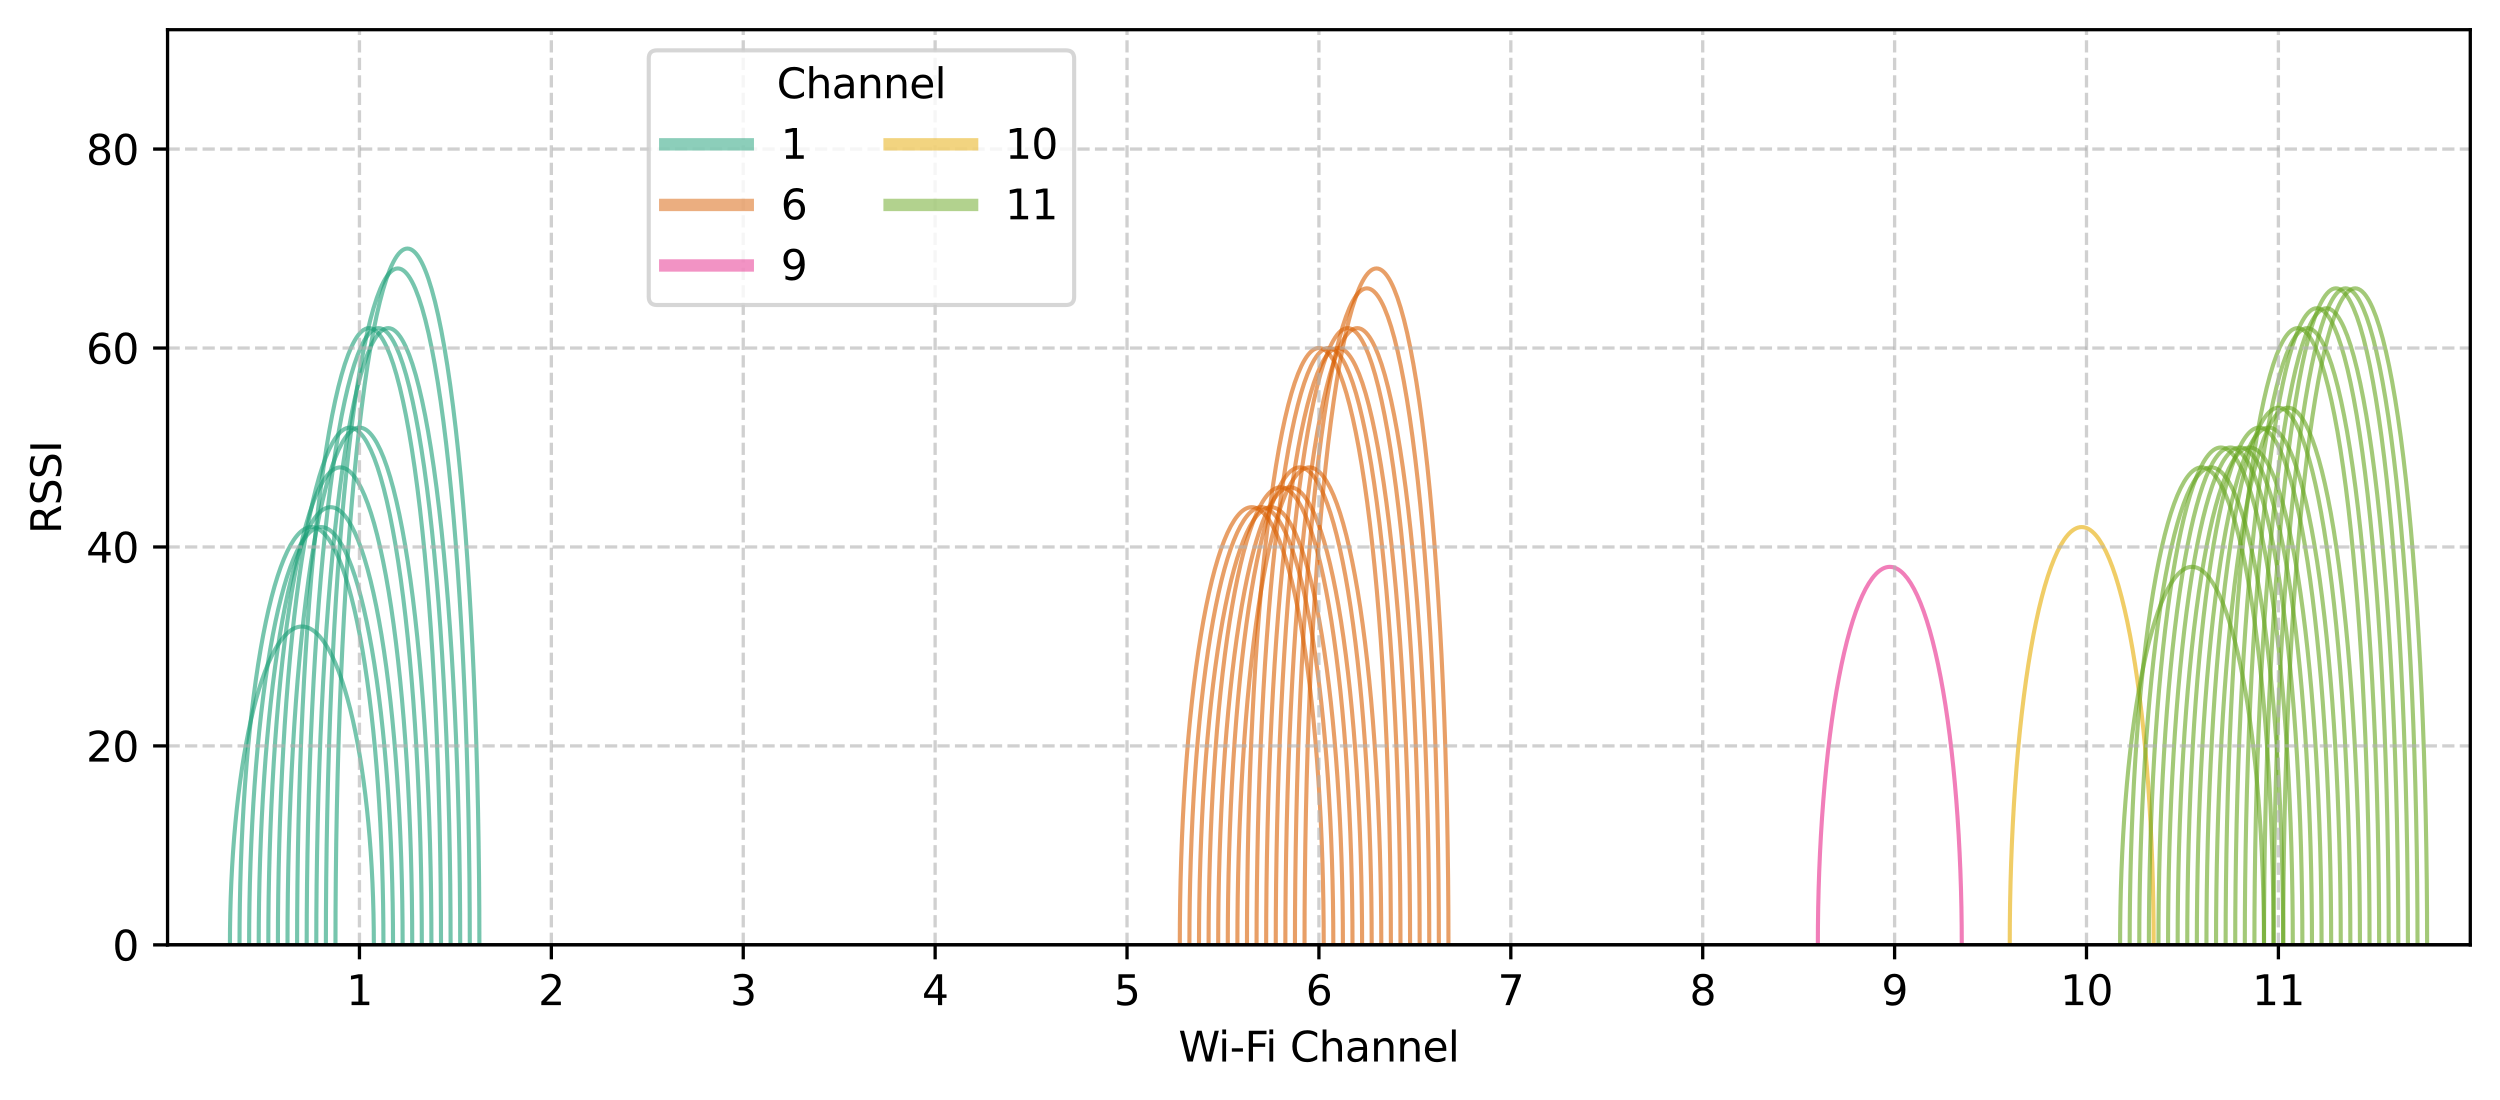 <?xml version="1.0" encoding="utf-8" standalone="no"?>
<!DOCTYPE svg PUBLIC "-//W3C//DTD SVG 1.1//EN"
  "http://www.w3.org/Graphics/SVG/1.1/DTD/svg11.dtd">
<svg xmlns:xlink="http://www.w3.org/1999/xlink" width="605.803pt" height="266.516pt" viewBox="0 0 605.803 266.516" xmlns="http://www.w3.org/2000/svg" version="1.1">
 <defs>
  <style type="text/css">*{stroke-linejoin: round; stroke-linecap: butt}</style>
 </defs>
 <g id="figure_1">
  <g id="patch_1">
   <path d="M 0 266.516 
L 605.803 266.516 
L 605.803 0 
L 0 0 
z
" style="fill: #ffffff"/>
  </g>
  <g id="axes_1">
   <g id="patch_2">
    <path d="M 40.603 228.96 
L 598.603 228.96 
L 598.603 7.2 
L 40.603 7.2 
z
" style="fill: #ffffff"/>
   </g>
   <g id="patch_3">
    <path d="M 90.591 228.96 
C 90.591 208.511 88.752 188.878 85.483 174.418 
C 82.214 159.958 77.776 151.826 73.153 151.826 
C 68.53 151.826 64.092 159.958 60.823 174.418 
C 57.554 188.878 55.716 208.511 55.716 228.96 
" clip-path="url(#p3a5be25ed5)" style="fill: none; opacity: 0.6; stroke: #1b9e77; stroke-linejoin: miter"/>
   </g>
   <g id="patch_4">
    <path d="M 92.916 228.96 
C 92.916 202.12 91.077 176.352 87.808 157.374 
C 84.539 138.395 80.101 127.722 75.478 127.722 
C 70.855 127.722 66.417 138.395 63.148 157.374 
C 59.879 176.352 58.041 202.12 58.041 228.96 
" clip-path="url(#p3a5be25ed5)" style="fill: none; opacity: 0.6; stroke: #1b9e77; stroke-linejoin: miter"/>
   </g>
   <g id="patch_5">
    <path d="M 95.241 228.96 
C 95.241 202.12 93.402 176.352 90.133 157.374 
C 86.864 138.395 82.426 127.722 77.803 127.722 
C 73.18 127.722 68.742 138.395 65.473 157.374 
C 62.204 176.352 60.366 202.12 60.366 228.96 
" clip-path="url(#p3a5be25ed5)" style="fill: none; opacity: 0.6; stroke: #1b9e77; stroke-linejoin: miter"/>
   </g>
   <g id="patch_6">
    <path d="M 97.566 228.96 
C 97.566 200.842 95.727 173.847 92.458 153.965 
C 89.189 134.083 84.751 122.901 80.128 122.901 
C 75.505 122.901 71.067 134.083 67.798 153.965 
C 64.529 173.847 62.691 200.842 62.691 228.96 
" clip-path="url(#p3a5be25ed5)" style="fill: none; opacity: 0.6; stroke: #1b9e77; stroke-linejoin: miter"/>
   </g>
   <g id="patch_7">
    <path d="M 99.891 228.96 
C 99.891 198.286 98.052 168.837 94.783 147.147 
C 91.514 125.457 87.076 113.259 82.453 113.259 
C 77.83 113.259 73.392 125.457 70.123 147.147 
C 66.854 168.837 65.016 198.286 65.016 228.96 
" clip-path="url(#p3a5be25ed5)" style="fill: none; opacity: 0.6; stroke: #1b9e77; stroke-linejoin: miter"/>
   </g>
   <g id="patch_8">
    <path d="M 102.216 228.96 
C 102.216 195.73 100.377 163.827 97.108 140.329 
C 93.839 116.832 89.401 103.617 84.778 103.617 
C 80.155 103.617 75.717 116.832 72.448 140.329 
C 69.179 163.827 67.341 195.73 67.341 228.96 
" clip-path="url(#p3a5be25ed5)" style="fill: none; opacity: 0.6; stroke: #1b9e77; stroke-linejoin: miter"/>
   </g>
   <g id="patch_9">
    <path d="M 104.541 228.96 
C 104.541 195.73 102.702 163.827 99.433 140.329 
C 96.164 116.832 91.726 103.617 87.103 103.617 
C 82.48 103.617 78.042 116.832 74.773 140.329 
C 71.504 163.827 69.666 195.73 69.666 228.96 
" clip-path="url(#p3a5be25ed5)" style="fill: none; opacity: 0.6; stroke: #1b9e77; stroke-linejoin: miter"/>
   </g>
   <g id="patch_10">
    <path d="M 106.866 228.96 
C 106.866 189.339 105.027 151.301 101.758 123.285 
C 98.489 95.269 94.051 79.513 89.428 79.513 
C 84.805 79.513 80.367 95.269 77.098 123.285 
C 73.829 151.301 71.991 189.339 71.991 228.96 
" clip-path="url(#p3a5be25ed5)" style="fill: none; opacity: 0.6; stroke: #1b9e77; stroke-linejoin: miter"/>
   </g>
   <g id="patch_11">
    <path d="M 109.191 228.96 
C 109.191 189.339 107.352 151.301 104.083 123.285 
C 100.814 95.269 96.376 79.513 91.753 79.513 
C 87.13 79.513 82.692 95.269 79.423 123.285 
C 76.154 151.301 74.316 189.339 74.316 228.96 
" clip-path="url(#p3a5be25ed5)" style="fill: none; opacity: 0.6; stroke: #1b9e77; stroke-linejoin: miter"/>
   </g>
   <g id="patch_12">
    <path d="M 111.516 228.96 
C 111.516 189.339 109.677 151.301 106.408 123.285 
C 103.139 95.269 98.701 79.513 94.078 79.513 
C 89.455 79.513 85.017 95.269 81.748 123.285 
C 78.479 151.301 76.641 189.339 76.641 228.96 
" clip-path="url(#p3a5be25ed5)" style="fill: none; opacity: 0.6; stroke: #1b9e77; stroke-linejoin: miter"/>
   </g>
   <g id="patch_13">
    <path d="M 113.841 228.96 
C 113.841 185.505 112.002 143.786 108.733 113.058 
C 105.464 82.331 101.026 65.05 96.403 65.05 
C 91.78 65.05 87.342 82.331 84.073 113.058 
C 80.804 143.786 78.966 185.505 78.966 228.96 
" clip-path="url(#p3a5be25ed5)" style="fill: none; opacity: 0.6; stroke: #1b9e77; stroke-linejoin: miter"/>
   </g>
   <g id="patch_14">
    <path d="M 116.166 228.96 
C 116.166 184.227 114.327 141.281 111.058 109.65 
C 107.789 78.019 103.351 60.23 98.728 60.23 
C 94.105 60.23 89.667 78.019 86.398 109.65 
C 83.129 141.281 81.291 184.227 81.291 228.96 
" clip-path="url(#p3a5be25ed5)" style="fill: none; opacity: 0.6; stroke: #1b9e77; stroke-linejoin: miter"/>
   </g>
   <g id="patch_15">
    <path d="M 320.766 228.96 
C 320.766 200.842 318.927 173.847 315.658 153.965 
C 312.389 134.083 307.951 122.901 303.328 122.901 
C 298.705 122.901 294.267 134.083 290.998 153.965 
C 287.729 173.847 285.891 200.842 285.891 228.96 
" clip-path="url(#p3a5be25ed5)" style="fill: none; opacity: 0.6; stroke: #d95f02; stroke-linejoin: miter"/>
   </g>
   <g id="patch_16">
    <path d="M 323.091 228.96 
C 323.091 200.842 321.252 173.847 317.983 153.965 
C 314.714 134.083 310.276 122.901 305.653 122.901 
C 301.03 122.901 296.592 134.083 293.323 153.965 
C 290.054 173.847 288.216 200.842 288.216 228.96 
" clip-path="url(#p3a5be25ed5)" style="fill: none; opacity: 0.6; stroke: #d95f02; stroke-linejoin: miter"/>
   </g>
   <g id="patch_17">
    <path d="M 325.416 228.96 
C 325.416 200.842 323.577 173.847 320.308 153.965 
C 317.039 134.083 312.601 122.901 307.978 122.901 
C 303.355 122.901 298.917 134.083 295.648 153.965 
C 292.379 173.847 290.541 200.842 290.541 228.96 
" clip-path="url(#p3a5be25ed5)" style="fill: none; opacity: 0.6; stroke: #d95f02; stroke-linejoin: miter"/>
   </g>
   <g id="patch_18">
    <path d="M 327.741 228.96 
C 327.741 199.564 325.902 171.342 322.633 150.556 
C 319.364 129.77 314.926 118.08 310.303 118.08 
C 305.68 118.08 301.242 129.77 297.973 150.556 
C 294.704 171.342 292.866 199.564 292.866 228.96 
" clip-path="url(#p3a5be25ed5)" style="fill: none; opacity: 0.6; stroke: #d95f02; stroke-linejoin: miter"/>
   </g>
   <g id="patch_19">
    <path d="M 330.066 228.96 
C 330.066 199.564 328.227 171.342 324.958 150.556 
C 321.689 129.77 317.251 118.08 312.628 118.08 
C 308.005 118.08 303.567 129.77 300.298 150.556 
C 297.029 171.342 295.191 199.564 295.191 228.96 
" clip-path="url(#p3a5be25ed5)" style="fill: none; opacity: 0.6; stroke: #d95f02; stroke-linejoin: miter"/>
   </g>
   <g id="patch_20">
    <path d="M 332.391 228.96 
C 332.391 198.286 330.552 168.837 327.283 147.147 
C 324.014 125.457 319.576 113.259 314.953 113.259 
C 310.33 113.259 305.892 125.457 302.623 147.147 
C 299.354 168.837 297.516 198.286 297.516 228.96 
" clip-path="url(#p3a5be25ed5)" style="fill: none; opacity: 0.6; stroke: #d95f02; stroke-linejoin: miter"/>
   </g>
   <g id="patch_21">
    <path d="M 334.716 228.96 
C 334.716 198.286 332.877 168.837 329.608 147.147 
C 326.339 125.457 321.901 113.259 317.278 113.259 
C 312.655 113.259 308.217 125.457 304.948 147.147 
C 301.679 168.837 299.841 198.286 299.841 228.96 
" clip-path="url(#p3a5be25ed5)" style="fill: none; opacity: 0.6; stroke: #d95f02; stroke-linejoin: miter"/>
   </g>
   <g id="patch_22">
    <path d="M 337.041 228.96 
C 337.041 190.617 335.202 153.806 331.933 126.694 
C 328.664 99.582 324.226 84.334 319.603 84.334 
C 314.98 84.334 310.542 99.582 307.273 126.694 
C 304.004 153.806 302.166 190.617 302.166 228.96 
" clip-path="url(#p3a5be25ed5)" style="fill: none; opacity: 0.6; stroke: #d95f02; stroke-linejoin: miter"/>
   </g>
   <g id="patch_23">
    <path d="M 339.366 228.96 
C 339.366 190.617 337.527 153.806 334.258 126.694 
C 330.989 99.582 326.551 84.334 321.928 84.334 
C 317.305 84.334 312.867 99.582 309.598 126.694 
C 306.329 153.806 304.491 190.617 304.491 228.96 
" clip-path="url(#p3a5be25ed5)" style="fill: none; opacity: 0.6; stroke: #d95f02; stroke-linejoin: miter"/>
   </g>
   <g id="patch_24">
    <path d="M 341.691 228.96 
C 341.691 190.617 339.852 153.806 336.583 126.694 
C 333.314 99.582 328.876 84.334 324.253 84.334 
C 319.63 84.334 315.192 99.582 311.923 126.694 
C 308.654 153.806 306.816 190.617 306.816 228.96 
" clip-path="url(#p3a5be25ed5)" style="fill: none; opacity: 0.6; stroke: #d95f02; stroke-linejoin: miter"/>
   </g>
   <g id="patch_25">
    <path d="M 344.016 228.96 
C 344.016 189.339 342.177 151.301 338.908 123.285 
C 335.639 95.269 331.201 79.513 326.578 79.513 
C 321.955 79.513 317.517 95.269 314.248 123.285 
C 310.979 151.301 309.141 189.339 309.141 228.96 
" clip-path="url(#p3a5be25ed5)" style="fill: none; opacity: 0.6; stroke: #d95f02; stroke-linejoin: miter"/>
   </g>
   <g id="patch_26">
    <path d="M 346.341 228.96 
C 346.341 189.339 344.502 151.301 341.233 123.285 
C 337.964 95.269 333.526 79.513 328.903 79.513 
C 324.28 79.513 319.842 95.269 316.573 123.285 
C 313.304 151.301 311.466 189.339 311.466 228.96 
" clip-path="url(#p3a5be25ed5)" style="fill: none; opacity: 0.6; stroke: #d95f02; stroke-linejoin: miter"/>
   </g>
   <g id="patch_27">
    <path d="M 348.666 228.96 
C 348.666 186.783 346.827 146.291 343.558 116.467 
C 340.289 86.644 335.851 69.871 331.228 69.871 
C 326.605 69.871 322.167 86.644 318.898 116.467 
C 315.629 146.291 313.791 186.783 313.791 228.96 
" clip-path="url(#p3a5be25ed5)" style="fill: none; opacity: 0.6; stroke: #d95f02; stroke-linejoin: miter"/>
   </g>
   <g id="patch_28">
    <path d="M 350.991 228.96 
C 350.991 185.505 349.152 143.786 345.883 113.058 
C 342.614 82.331 338.176 65.05 333.553 65.05 
C 328.93 65.05 324.492 82.331 321.223 113.058 
C 317.954 143.786 316.116 185.505 316.116 228.96 
" clip-path="url(#p3a5be25ed5)" style="fill: none; opacity: 0.6; stroke: #d95f02; stroke-linejoin: miter"/>
   </g>
   <g id="patch_29">
    <path d="M 475.378 228.96 
C 475.378 204.676 473.54 181.363 470.271 164.191 
C 467.002 147.02 462.564 137.363 457.941 137.363 
C 453.318 137.363 448.879 147.02 445.61 164.191 
C 442.342 181.363 440.503 204.676 440.503 228.96 
" clip-path="url(#p3a5be25ed5)" style="fill: none; opacity: 0.6; stroke: #e7298a; stroke-linejoin: miter"/>
   </g>
   <g id="patch_30">
    <path d="M 521.878 228.96 
C 521.878 202.12 520.04 176.352 516.771 157.374 
C 513.502 138.395 509.064 127.722 504.441 127.722 
C 499.818 127.722 495.379 138.395 492.11 157.374 
C 488.842 176.352 487.003 202.12 487.003 228.96 
" clip-path="url(#p3a5be25ed5)" style="fill: none; opacity: 0.6; stroke: #e6ab02; stroke-linejoin: miter"/>
   </g>
   <g id="patch_31">
    <path d="M 548.616 228.96 
C 548.616 204.676 546.777 181.363 543.508 164.191 
C 540.239 147.02 535.801 137.363 531.178 137.363 
C 526.555 137.363 522.117 147.02 518.848 164.191 
C 515.579 181.363 513.741 204.676 513.741 228.96 
" clip-path="url(#p3a5be25ed5)" style="fill: none; opacity: 0.6; stroke: #66a61e; stroke-linejoin: miter"/>
   </g>
   <g id="patch_32">
    <path d="M 550.941 228.96 
C 550.941 198.286 549.102 168.837 545.833 147.147 
C 542.564 125.457 538.126 113.259 533.503 113.259 
C 528.88 113.259 524.442 125.457 521.173 147.147 
C 517.904 168.837 516.066 198.286 516.066 228.96 
" clip-path="url(#p3a5be25ed5)" style="fill: none; opacity: 0.6; stroke: #66a61e; stroke-linejoin: miter"/>
   </g>
   <g id="patch_33">
    <path d="M 553.266 228.96 
C 553.266 198.286 551.427 168.837 548.158 147.147 
C 544.889 125.457 540.451 113.259 535.828 113.259 
C 531.205 113.259 526.767 125.457 523.498 147.147 
C 520.229 168.837 518.391 198.286 518.391 228.96 
" clip-path="url(#p3a5be25ed5)" style="fill: none; opacity: 0.6; stroke: #66a61e; stroke-linejoin: miter"/>
   </g>
   <g id="patch_34">
    <path d="M 555.591 228.96 
C 555.591 197.008 553.752 166.332 550.483 143.738 
C 547.214 121.145 542.776 108.438 538.153 108.438 
C 533.53 108.438 529.092 121.145 525.823 143.738 
C 522.554 166.332 520.716 197.008 520.716 228.96 
" clip-path="url(#p3a5be25ed5)" style="fill: none; opacity: 0.6; stroke: #66a61e; stroke-linejoin: miter"/>
   </g>
   <g id="patch_35">
    <path d="M 557.916 228.96 
C 557.916 197.008 556.077 166.332 552.808 143.738 
C 549.539 121.145 545.101 108.438 540.478 108.438 
C 535.855 108.438 531.417 121.145 528.148 143.738 
C 524.879 166.332 523.041 197.008 523.041 228.96 
" clip-path="url(#p3a5be25ed5)" style="fill: none; opacity: 0.6; stroke: #66a61e; stroke-linejoin: miter"/>
   </g>
   <g id="patch_36">
    <path d="M 560.241 228.96 
C 560.241 197.008 558.402 166.332 555.133 143.738 
C 551.864 121.145 547.426 108.438 542.803 108.438 
C 538.18 108.438 533.742 121.145 530.473 143.738 
C 527.204 166.332 525.366 197.008 525.366 228.96 
" clip-path="url(#p3a5be25ed5)" style="fill: none; opacity: 0.6; stroke: #66a61e; stroke-linejoin: miter"/>
   </g>
   <g id="patch_37">
    <path d="M 562.566 228.96 
C 562.566 197.008 560.727 166.332 557.458 143.738 
C 554.189 121.145 549.751 108.438 545.128 108.438 
C 540.505 108.438 536.067 121.145 532.798 143.738 
C 529.529 166.332 527.691 197.008 527.691 228.96 
" clip-path="url(#p3a5be25ed5)" style="fill: none; opacity: 0.6; stroke: #66a61e; stroke-linejoin: miter"/>
   </g>
   <g id="patch_38">
    <path d="M 564.891 228.96 
C 564.891 195.73 563.052 163.827 559.783 140.329 
C 556.514 116.832 552.076 103.617 547.453 103.617 
C 542.83 103.617 538.392 116.832 535.123 140.329 
C 531.854 163.827 530.016 195.73 530.016 228.96 
" clip-path="url(#p3a5be25ed5)" style="fill: none; opacity: 0.6; stroke: #66a61e; stroke-linejoin: miter"/>
   </g>
   <g id="patch_39">
    <path d="M 567.216 228.96 
C 567.216 195.73 565.377 163.827 562.108 140.329 
C 558.839 116.832 554.401 103.617 549.778 103.617 
C 545.155 103.617 540.717 116.832 537.448 140.329 
C 534.179 163.827 532.341 195.73 532.341 228.96 
" clip-path="url(#p3a5be25ed5)" style="fill: none; opacity: 0.6; stroke: #66a61e; stroke-linejoin: miter"/>
   </g>
   <g id="patch_40">
    <path d="M 569.541 228.96 
C 569.541 194.452 567.702 161.322 564.433 136.921 
C 561.164 112.519 556.726 98.797 552.103 98.797 
C 547.48 98.797 543.042 112.519 539.773 136.921 
C 536.504 161.322 534.666 194.452 534.666 228.96 
" clip-path="url(#p3a5be25ed5)" style="fill: none; opacity: 0.6; stroke: #66a61e; stroke-linejoin: miter"/>
   </g>
   <g id="patch_41">
    <path d="M 571.866 228.96 
C 571.866 194.452 570.027 161.322 566.758 136.921 
C 563.489 112.519 559.051 98.797 554.428 98.797 
C 549.805 98.797 545.367 112.519 542.098 136.921 
C 538.829 161.322 536.991 194.452 536.991 228.96 
" clip-path="url(#p3a5be25ed5)" style="fill: none; opacity: 0.6; stroke: #66a61e; stroke-linejoin: miter"/>
   </g>
   <g id="patch_42">
    <path d="M 574.191 228.96 
C 574.191 189.339 572.352 151.301 569.083 123.285 
C 565.814 95.269 561.376 79.513 556.753 79.513 
C 552.13 79.513 547.692 95.269 544.423 123.285 
C 541.154 151.301 539.316 189.339 539.316 228.96 
" clip-path="url(#p3a5be25ed5)" style="fill: none; opacity: 0.6; stroke: #66a61e; stroke-linejoin: miter"/>
   </g>
   <g id="patch_43">
    <path d="M 576.516 228.96 
C 576.516 189.339 574.677 151.301 571.408 123.285 
C 568.139 95.269 563.701 79.513 559.078 79.513 
C 554.455 79.513 550.017 95.269 546.748 123.285 
C 543.479 151.301 541.641 189.339 541.641 228.96 
" clip-path="url(#p3a5be25ed5)" style="fill: none; opacity: 0.6; stroke: #66a61e; stroke-linejoin: miter"/>
   </g>
   <g id="patch_44">
    <path d="M 578.841 228.96 
C 578.841 188.061 577.002 148.796 573.733 119.876 
C 570.464 90.956 566.026 74.692 561.403 74.692 
C 556.78 74.692 552.342 90.956 549.073 119.876 
C 545.804 148.796 543.966 188.061 543.966 228.96 
" clip-path="url(#p3a5be25ed5)" style="fill: none; opacity: 0.6; stroke: #66a61e; stroke-linejoin: miter"/>
   </g>
   <g id="patch_45">
    <path d="M 581.166 228.96 
C 581.166 188.061 579.327 148.796 576.058 119.876 
C 572.789 90.956 568.351 74.692 563.728 74.692 
C 559.105 74.692 554.667 90.956 551.398 119.876 
C 548.129 148.796 546.291 188.061 546.291 228.96 
" clip-path="url(#p3a5be25ed5)" style="fill: none; opacity: 0.6; stroke: #66a61e; stroke-linejoin: miter"/>
   </g>
   <g id="patch_46">
    <path d="M 583.491 228.96 
C 583.491 186.783 581.652 146.291 578.383 116.467 
C 575.114 86.644 570.676 69.871 566.053 69.871 
C 561.43 69.871 556.992 86.644 553.723 116.467 
C 550.454 146.291 548.616 186.783 548.616 228.96 
" clip-path="url(#p3a5be25ed5)" style="fill: none; opacity: 0.6; stroke: #66a61e; stroke-linejoin: miter"/>
   </g>
   <g id="patch_47">
    <path d="M 585.816 228.96 
C 585.816 186.783 583.977 146.291 580.708 116.467 
C 577.439 86.644 573.001 69.871 568.378 69.871 
C 563.755 69.871 559.317 86.644 556.048 116.467 
C 552.779 146.291 550.941 186.783 550.941 228.96 
" clip-path="url(#p3a5be25ed5)" style="fill: none; opacity: 0.6; stroke: #66a61e; stroke-linejoin: miter"/>
   </g>
   <g id="patch_48">
    <path d="M 588.141 228.96 
C 588.141 186.783 586.302 146.291 583.033 116.467 
C 579.764 86.644 575.326 69.871 570.703 69.871 
C 566.08 69.871 561.642 86.644 558.373 116.467 
C 555.104 146.291 553.266 186.783 553.266 228.96 
" clip-path="url(#p3a5be25ed5)" style="fill: none; opacity: 0.6; stroke: #66a61e; stroke-linejoin: miter"/>
   </g>
   <g id="matplotlib.axis_1">
    <g id="xtick_1">
     <g id="line2d_1">
      <path d="M 87.103 228.96 
L 87.103 7.2 
" clip-path="url(#p3a5be25ed5)" style="fill: none; stroke-dasharray: 2.96,1.28; stroke-dashoffset: 0; stroke: #b0b0b0; stroke-opacity: 0.6; stroke-width: 0.8"/>
     </g>
     <g id="line2d_2">
      <defs>
       <path id="mcf0851120f" d="M 0 0 
L 0 3.5 
" style="stroke: #000000; stroke-width: 0.8"/>
      </defs>
      <g>
       <use xlink:href="#mcf0851120f" x="87.103" y="228.96" style="stroke: #000000; stroke-width: 0.8"/>
      </g>
     </g>
     <g id="text_1">
      <!-- 1 -->
      <g transform="translate(83.922 243.558) scale(0.1 -0.1)">
       <defs>
        <path id="DejaVuSans-31" d="M 794 531 
L 1825 531 
L 1825 4091 
L 703 3866 
L 703 4441 
L 1819 4666 
L 2450 4666 
L 2450 531 
L 3481 531 
L 3481 0 
L 794 0 
L 794 531 
z
" transform="scale(0.016)"/>
       </defs>
       <use xlink:href="#DejaVuSans-31"/>
      </g>
     </g>
    </g>
    <g id="xtick_2">
     <g id="line2d_3">
      <path d="M 133.603 228.96 
L 133.603 7.2 
" clip-path="url(#p3a5be25ed5)" style="fill: none; stroke-dasharray: 2.96,1.28; stroke-dashoffset: 0; stroke: #b0b0b0; stroke-opacity: 0.6; stroke-width: 0.8"/>
     </g>
     <g id="line2d_4">
      <g>
       <use xlink:href="#mcf0851120f" x="133.603" y="228.96" style="stroke: #000000; stroke-width: 0.8"/>
      </g>
     </g>
     <g id="text_2">
      <!-- 2 -->
      <g transform="translate(130.422 243.558) scale(0.1 -0.1)">
       <defs>
        <path id="DejaVuSans-32" d="M 1228 531 
L 3431 531 
L 3431 0 
L 469 0 
L 469 531 
Q 828 903 1448 1529 
Q 2069 2156 2228 2338 
Q 2531 2678 2651 2914 
Q 2772 3150 2772 3378 
Q 2772 3750 2511 3984 
Q 2250 4219 1831 4219 
Q 1534 4219 1204 4116 
Q 875 4013 500 3803 
L 500 4441 
Q 881 4594 1212 4672 
Q 1544 4750 1819 4750 
Q 2544 4750 2975 4387 
Q 3406 4025 3406 3419 
Q 3406 3131 3298 2873 
Q 3191 2616 2906 2266 
Q 2828 2175 2409 1742 
Q 1991 1309 1228 531 
z
" transform="scale(0.016)"/>
       </defs>
       <use xlink:href="#DejaVuSans-32"/>
      </g>
     </g>
    </g>
    <g id="xtick_3">
     <g id="line2d_5">
      <path d="M 180.103 228.96 
L 180.103 7.2 
" clip-path="url(#p3a5be25ed5)" style="fill: none; stroke-dasharray: 2.96,1.28; stroke-dashoffset: 0; stroke: #b0b0b0; stroke-opacity: 0.6; stroke-width: 0.8"/>
     </g>
     <g id="line2d_6">
      <g>
       <use xlink:href="#mcf0851120f" x="180.103" y="228.96" style="stroke: #000000; stroke-width: 0.8"/>
      </g>
     </g>
     <g id="text_3">
      <!-- 3 -->
      <g transform="translate(176.922 243.558) scale(0.1 -0.1)">
       <defs>
        <path id="DejaVuSans-33" d="M 2597 2516 
Q 3050 2419 3304 2112 
Q 3559 1806 3559 1356 
Q 3559 666 3084 287 
Q 2609 -91 1734 -91 
Q 1441 -91 1130 -33 
Q 819 25 488 141 
L 488 750 
Q 750 597 1062 519 
Q 1375 441 1716 441 
Q 2309 441 2620 675 
Q 2931 909 2931 1356 
Q 2931 1769 2642 2001 
Q 2353 2234 1838 2234 
L 1294 2234 
L 1294 2753 
L 1863 2753 
Q 2328 2753 2575 2939 
Q 2822 3125 2822 3475 
Q 2822 3834 2567 4026 
Q 2313 4219 1838 4219 
Q 1578 4219 1281 4162 
Q 984 4106 628 3988 
L 628 4550 
Q 988 4650 1302 4700 
Q 1616 4750 1894 4750 
Q 2613 4750 3031 4423 
Q 3450 4097 3450 3541 
Q 3450 3153 3228 2886 
Q 3006 2619 2597 2516 
z
" transform="scale(0.016)"/>
       </defs>
       <use xlink:href="#DejaVuSans-33"/>
      </g>
     </g>
    </g>
    <g id="xtick_4">
     <g id="line2d_7">
      <path d="M 226.603 228.96 
L 226.603 7.2 
" clip-path="url(#p3a5be25ed5)" style="fill: none; stroke-dasharray: 2.96,1.28; stroke-dashoffset: 0; stroke: #b0b0b0; stroke-opacity: 0.6; stroke-width: 0.8"/>
     </g>
     <g id="line2d_8">
      <g>
       <use xlink:href="#mcf0851120f" x="226.603" y="228.96" style="stroke: #000000; stroke-width: 0.8"/>
      </g>
     </g>
     <g id="text_4">
      <!-- 4 -->
      <g transform="translate(223.422 243.558) scale(0.1 -0.1)">
       <defs>
        <path id="DejaVuSans-34" d="M 2419 4116 
L 825 1625 
L 2419 1625 
L 2419 4116 
z
M 2253 4666 
L 3047 4666 
L 3047 1625 
L 3713 1625 
L 3713 1100 
L 3047 1100 
L 3047 0 
L 2419 0 
L 2419 1100 
L 313 1100 
L 313 1709 
L 2253 4666 
z
" transform="scale(0.016)"/>
       </defs>
       <use xlink:href="#DejaVuSans-34"/>
      </g>
     </g>
    </g>
    <g id="xtick_5">
     <g id="line2d_9">
      <path d="M 273.103 228.96 
L 273.103 7.2 
" clip-path="url(#p3a5be25ed5)" style="fill: none; stroke-dasharray: 2.96,1.28; stroke-dashoffset: 0; stroke: #b0b0b0; stroke-opacity: 0.6; stroke-width: 0.8"/>
     </g>
     <g id="line2d_10">
      <g>
       <use xlink:href="#mcf0851120f" x="273.103" y="228.96" style="stroke: #000000; stroke-width: 0.8"/>
      </g>
     </g>
     <g id="text_5">
      <!-- 5 -->
      <g transform="translate(269.922 243.558) scale(0.1 -0.1)">
       <defs>
        <path id="DejaVuSans-35" d="M 691 4666 
L 3169 4666 
L 3169 4134 
L 1269 4134 
L 1269 2991 
Q 1406 3038 1543 3061 
Q 1681 3084 1819 3084 
Q 2600 3084 3056 2656 
Q 3513 2228 3513 1497 
Q 3513 744 3044 326 
Q 2575 -91 1722 -91 
Q 1428 -91 1123 -41 
Q 819 9 494 109 
L 494 744 
Q 775 591 1075 516 
Q 1375 441 1709 441 
Q 2250 441 2565 725 
Q 2881 1009 2881 1497 
Q 2881 1984 2565 2268 
Q 2250 2553 1709 2553 
Q 1456 2553 1204 2497 
Q 953 2441 691 2322 
L 691 4666 
z
" transform="scale(0.016)"/>
       </defs>
       <use xlink:href="#DejaVuSans-35"/>
      </g>
     </g>
    </g>
    <g id="xtick_6">
     <g id="line2d_11">
      <path d="M 319.603 228.96 
L 319.603 7.2 
" clip-path="url(#p3a5be25ed5)" style="fill: none; stroke-dasharray: 2.96,1.28; stroke-dashoffset: 0; stroke: #b0b0b0; stroke-opacity: 0.6; stroke-width: 0.8"/>
     </g>
     <g id="line2d_12">
      <g>
       <use xlink:href="#mcf0851120f" x="319.603" y="228.96" style="stroke: #000000; stroke-width: 0.8"/>
      </g>
     </g>
     <g id="text_6">
      <!-- 6 -->
      <g transform="translate(316.422 243.558) scale(0.1 -0.1)">
       <defs>
        <path id="DejaVuSans-36" d="M 2113 2584 
Q 1688 2584 1439 2293 
Q 1191 2003 1191 1497 
Q 1191 994 1439 701 
Q 1688 409 2113 409 
Q 2538 409 2786 701 
Q 3034 994 3034 1497 
Q 3034 2003 2786 2293 
Q 2538 2584 2113 2584 
z
M 3366 4563 
L 3366 3988 
Q 3128 4100 2886 4159 
Q 2644 4219 2406 4219 
Q 1781 4219 1451 3797 
Q 1122 3375 1075 2522 
Q 1259 2794 1537 2939 
Q 1816 3084 2150 3084 
Q 2853 3084 3261 2657 
Q 3669 2231 3669 1497 
Q 3669 778 3244 343 
Q 2819 -91 2113 -91 
Q 1303 -91 875 529 
Q 447 1150 447 2328 
Q 447 3434 972 4092 
Q 1497 4750 2381 4750 
Q 2619 4750 2861 4703 
Q 3103 4656 3366 4563 
z
" transform="scale(0.016)"/>
       </defs>
       <use xlink:href="#DejaVuSans-36"/>
      </g>
     </g>
    </g>
    <g id="xtick_7">
     <g id="line2d_13">
      <path d="M 366.103 228.96 
L 366.103 7.2 
" clip-path="url(#p3a5be25ed5)" style="fill: none; stroke-dasharray: 2.96,1.28; stroke-dashoffset: 0; stroke: #b0b0b0; stroke-opacity: 0.6; stroke-width: 0.8"/>
     </g>
     <g id="line2d_14">
      <g>
       <use xlink:href="#mcf0851120f" x="366.103" y="228.96" style="stroke: #000000; stroke-width: 0.8"/>
      </g>
     </g>
     <g id="text_7">
      <!-- 7 -->
      <g transform="translate(362.922 243.558) scale(0.1 -0.1)">
       <defs>
        <path id="DejaVuSans-37" d="M 525 4666 
L 3525 4666 
L 3525 4397 
L 1831 0 
L 1172 0 
L 2766 4134 
L 525 4134 
L 525 4666 
z
" transform="scale(0.016)"/>
       </defs>
       <use xlink:href="#DejaVuSans-37"/>
      </g>
     </g>
    </g>
    <g id="xtick_8">
     <g id="line2d_15">
      <path d="M 412.603 228.96 
L 412.603 7.2 
" clip-path="url(#p3a5be25ed5)" style="fill: none; stroke-dasharray: 2.96,1.28; stroke-dashoffset: 0; stroke: #b0b0b0; stroke-opacity: 0.6; stroke-width: 0.8"/>
     </g>
     <g id="line2d_16">
      <g>
       <use xlink:href="#mcf0851120f" x="412.603" y="228.96" style="stroke: #000000; stroke-width: 0.8"/>
      </g>
     </g>
     <g id="text_8">
      <!-- 8 -->
      <g transform="translate(409.422 243.558) scale(0.1 -0.1)">
       <defs>
        <path id="DejaVuSans-38" d="M 2034 2216 
Q 1584 2216 1326 1975 
Q 1069 1734 1069 1313 
Q 1069 891 1326 650 
Q 1584 409 2034 409 
Q 2484 409 2743 651 
Q 3003 894 3003 1313 
Q 3003 1734 2745 1975 
Q 2488 2216 2034 2216 
z
M 1403 2484 
Q 997 2584 770 2862 
Q 544 3141 544 3541 
Q 544 4100 942 4425 
Q 1341 4750 2034 4750 
Q 2731 4750 3128 4425 
Q 3525 4100 3525 3541 
Q 3525 3141 3298 2862 
Q 3072 2584 2669 2484 
Q 3125 2378 3379 2068 
Q 3634 1759 3634 1313 
Q 3634 634 3220 271 
Q 2806 -91 2034 -91 
Q 1263 -91 848 271 
Q 434 634 434 1313 
Q 434 1759 690 2068 
Q 947 2378 1403 2484 
z
M 1172 3481 
Q 1172 3119 1398 2916 
Q 1625 2713 2034 2713 
Q 2441 2713 2670 2916 
Q 2900 3119 2900 3481 
Q 2900 3844 2670 4047 
Q 2441 4250 2034 4250 
Q 1625 4250 1398 4047 
Q 1172 3844 1172 3481 
z
" transform="scale(0.016)"/>
       </defs>
       <use xlink:href="#DejaVuSans-38"/>
      </g>
     </g>
    </g>
    <g id="xtick_9">
     <g id="line2d_17">
      <path d="M 459.103 228.96 
L 459.103 7.2 
" clip-path="url(#p3a5be25ed5)" style="fill: none; stroke-dasharray: 2.96,1.28; stroke-dashoffset: 0; stroke: #b0b0b0; stroke-opacity: 0.6; stroke-width: 0.8"/>
     </g>
     <g id="line2d_18">
      <g>
       <use xlink:href="#mcf0851120f" x="459.103" y="228.96" style="stroke: #000000; stroke-width: 0.8"/>
      </g>
     </g>
     <g id="text_9">
      <!-- 9 -->
      <g transform="translate(455.922 243.558) scale(0.1 -0.1)">
       <defs>
        <path id="DejaVuSans-39" d="M 703 97 
L 703 672 
Q 941 559 1184 500 
Q 1428 441 1663 441 
Q 2288 441 2617 861 
Q 2947 1281 2994 2138 
Q 2813 1869 2534 1725 
Q 2256 1581 1919 1581 
Q 1219 1581 811 2004 
Q 403 2428 403 3163 
Q 403 3881 828 4315 
Q 1253 4750 1959 4750 
Q 2769 4750 3195 4129 
Q 3622 3509 3622 2328 
Q 3622 1225 3098 567 
Q 2575 -91 1691 -91 
Q 1453 -91 1209 -44 
Q 966 3 703 97 
z
M 1959 2075 
Q 2384 2075 2632 2365 
Q 2881 2656 2881 3163 
Q 2881 3666 2632 3958 
Q 2384 4250 1959 4250 
Q 1534 4250 1286 3958 
Q 1038 3666 1038 3163 
Q 1038 2656 1286 2365 
Q 1534 2075 1959 2075 
z
" transform="scale(0.016)"/>
       </defs>
       <use xlink:href="#DejaVuSans-39"/>
      </g>
     </g>
    </g>
    <g id="xtick_10">
     <g id="line2d_19">
      <path d="M 505.603 228.96 
L 505.603 7.2 
" clip-path="url(#p3a5be25ed5)" style="fill: none; stroke-dasharray: 2.96,1.28; stroke-dashoffset: 0; stroke: #b0b0b0; stroke-opacity: 0.6; stroke-width: 0.8"/>
     </g>
     <g id="line2d_20">
      <g>
       <use xlink:href="#mcf0851120f" x="505.603" y="228.96" style="stroke: #000000; stroke-width: 0.8"/>
      </g>
     </g>
     <g id="text_10">
      <!-- 10 -->
      <g transform="translate(499.241 243.558) scale(0.1 -0.1)">
       <defs>
        <path id="DejaVuSans-30" d="M 2034 4250 
Q 1547 4250 1301 3770 
Q 1056 3291 1056 2328 
Q 1056 1369 1301 889 
Q 1547 409 2034 409 
Q 2525 409 2770 889 
Q 3016 1369 3016 2328 
Q 3016 3291 2770 3770 
Q 2525 4250 2034 4250 
z
M 2034 4750 
Q 2819 4750 3233 4129 
Q 3647 3509 3647 2328 
Q 3647 1150 3233 529 
Q 2819 -91 2034 -91 
Q 1250 -91 836 529 
Q 422 1150 422 2328 
Q 422 3509 836 4129 
Q 1250 4750 2034 4750 
z
" transform="scale(0.016)"/>
       </defs>
       <use xlink:href="#DejaVuSans-31"/>
       <use xlink:href="#DejaVuSans-30" x="63.623"/>
      </g>
     </g>
    </g>
    <g id="xtick_11">
     <g id="line2d_21">
      <path d="M 552.103 228.96 
L 552.103 7.2 
" clip-path="url(#p3a5be25ed5)" style="fill: none; stroke-dasharray: 2.96,1.28; stroke-dashoffset: 0; stroke: #b0b0b0; stroke-opacity: 0.6; stroke-width: 0.8"/>
     </g>
     <g id="line2d_22">
      <g>
       <use xlink:href="#mcf0851120f" x="552.103" y="228.96" style="stroke: #000000; stroke-width: 0.8"/>
      </g>
     </g>
     <g id="text_11">
      <!-- 11 -->
      <g transform="translate(545.741 243.558) scale(0.1 -0.1)">
       <use xlink:href="#DejaVuSans-31"/>
       <use xlink:href="#DejaVuSans-31" x="63.623"/>
      </g>
     </g>
    </g>
    <g id="text_12">
     <!-- Wi-Fi Channel -->
     <g transform="translate(285.56 257.237) scale(0.1 -0.1)">
      <defs>
       <path id="DejaVuSans-57" d="M 213 4666 
L 850 4666 
L 1831 722 
L 2809 4666 
L 3519 4666 
L 4500 722 
L 5478 4666 
L 6119 4666 
L 4947 0 
L 4153 0 
L 3169 4050 
L 2175 0 
L 1381 0 
L 213 4666 
z
" transform="scale(0.016)"/>
       <path id="DejaVuSans-69" d="M 603 3500 
L 1178 3500 
L 1178 0 
L 603 0 
L 603 3500 
z
M 603 4863 
L 1178 4863 
L 1178 4134 
L 603 4134 
L 603 4863 
z
" transform="scale(0.016)"/>
       <path id="DejaVuSans-2d" d="M 313 2009 
L 1997 2009 
L 1997 1497 
L 313 1497 
L 313 2009 
z
" transform="scale(0.016)"/>
       <path id="DejaVuSans-46" d="M 628 4666 
L 3309 4666 
L 3309 4134 
L 1259 4134 
L 1259 2759 
L 3109 2759 
L 3109 2228 
L 1259 2228 
L 1259 0 
L 628 0 
L 628 4666 
z
" transform="scale(0.016)"/>
       <path id="DejaVuSans-20" transform="scale(0.016)"/>
       <path id="DejaVuSans-43" d="M 4122 4306 
L 4122 3641 
Q 3803 3938 3442 4084 
Q 3081 4231 2675 4231 
Q 1875 4231 1450 3742 
Q 1025 3253 1025 2328 
Q 1025 1406 1450 917 
Q 1875 428 2675 428 
Q 3081 428 3442 575 
Q 3803 722 4122 1019 
L 4122 359 
Q 3791 134 3420 21 
Q 3050 -91 2638 -91 
Q 1578 -91 968 557 
Q 359 1206 359 2328 
Q 359 3453 968 4101 
Q 1578 4750 2638 4750 
Q 3056 4750 3426 4639 
Q 3797 4528 4122 4306 
z
" transform="scale(0.016)"/>
       <path id="DejaVuSans-68" d="M 3513 2113 
L 3513 0 
L 2938 0 
L 2938 2094 
Q 2938 2591 2744 2837 
Q 2550 3084 2163 3084 
Q 1697 3084 1428 2787 
Q 1159 2491 1159 1978 
L 1159 0 
L 581 0 
L 581 4863 
L 1159 4863 
L 1159 2956 
Q 1366 3272 1645 3428 
Q 1925 3584 2291 3584 
Q 2894 3584 3203 3211 
Q 3513 2838 3513 2113 
z
" transform="scale(0.016)"/>
       <path id="DejaVuSans-61" d="M 2194 1759 
Q 1497 1759 1228 1600 
Q 959 1441 959 1056 
Q 959 750 1161 570 
Q 1363 391 1709 391 
Q 2188 391 2477 730 
Q 2766 1069 2766 1631 
L 2766 1759 
L 2194 1759 
z
M 3341 1997 
L 3341 0 
L 2766 0 
L 2766 531 
Q 2569 213 2275 61 
Q 1981 -91 1556 -91 
Q 1019 -91 701 211 
Q 384 513 384 1019 
Q 384 1609 779 1909 
Q 1175 2209 1959 2209 
L 2766 2209 
L 2766 2266 
Q 2766 2663 2505 2880 
Q 2244 3097 1772 3097 
Q 1472 3097 1187 3025 
Q 903 2953 641 2809 
L 641 3341 
Q 956 3463 1253 3523 
Q 1550 3584 1831 3584 
Q 2591 3584 2966 3190 
Q 3341 2797 3341 1997 
z
" transform="scale(0.016)"/>
       <path id="DejaVuSans-6e" d="M 3513 2113 
L 3513 0 
L 2938 0 
L 2938 2094 
Q 2938 2591 2744 2837 
Q 2550 3084 2163 3084 
Q 1697 3084 1428 2787 
Q 1159 2491 1159 1978 
L 1159 0 
L 581 0 
L 581 3500 
L 1159 3500 
L 1159 2956 
Q 1366 3272 1645 3428 
Q 1925 3584 2291 3584 
Q 2894 3584 3203 3211 
Q 3513 2838 3513 2113 
z
" transform="scale(0.016)"/>
       <path id="DejaVuSans-65" d="M 3597 1894 
L 3597 1613 
L 953 1613 
Q 991 1019 1311 708 
Q 1631 397 2203 397 
Q 2534 397 2845 478 
Q 3156 559 3463 722 
L 3463 178 
Q 3153 47 2828 -22 
Q 2503 -91 2169 -91 
Q 1331 -91 842 396 
Q 353 884 353 1716 
Q 353 2575 817 3079 
Q 1281 3584 2069 3584 
Q 2775 3584 3186 3129 
Q 3597 2675 3597 1894 
z
M 3022 2063 
Q 3016 2534 2758 2815 
Q 2500 3097 2075 3097 
Q 1594 3097 1305 2825 
Q 1016 2553 972 2059 
L 3022 2063 
z
" transform="scale(0.016)"/>
       <path id="DejaVuSans-6c" d="M 603 4863 
L 1178 4863 
L 1178 0 
L 603 0 
L 603 4863 
z
" transform="scale(0.016)"/>
      </defs>
      <use xlink:href="#DejaVuSans-57"/>
      <use xlink:href="#DejaVuSans-69" x="96.627"/>
      <use xlink:href="#DejaVuSans-2d" x="124.41"/>
      <use xlink:href="#DejaVuSans-46" x="160.494"/>
      <use xlink:href="#DejaVuSans-69" x="210.764"/>
      <use xlink:href="#DejaVuSans-20" x="238.547"/>
      <use xlink:href="#DejaVuSans-43" x="270.334"/>
      <use xlink:href="#DejaVuSans-68" x="340.158"/>
      <use xlink:href="#DejaVuSans-61" x="403.537"/>
      <use xlink:href="#DejaVuSans-6e" x="464.816"/>
      <use xlink:href="#DejaVuSans-6e" x="528.195"/>
      <use xlink:href="#DejaVuSans-65" x="591.574"/>
      <use xlink:href="#DejaVuSans-6c" x="653.098"/>
     </g>
    </g>
   </g>
   <g id="matplotlib.axis_2">
    <g id="ytick_1">
     <g id="line2d_23">
      <path d="M 40.603 228.96 
L 598.603 228.96 
" clip-path="url(#p3a5be25ed5)" style="fill: none; stroke-dasharray: 2.96,1.28; stroke-dashoffset: 0; stroke: #b0b0b0; stroke-opacity: 0.6; stroke-width: 0.8"/>
     </g>
     <g id="line2d_24">
      <defs>
       <path id="mb736a8f54a" d="M 0 0 
L -3.5 0 
" style="stroke: #000000; stroke-width: 0.8"/>
      </defs>
      <g>
       <use xlink:href="#mb736a8f54a" x="40.603" y="228.96" style="stroke: #000000; stroke-width: 0.8"/>
      </g>
     </g>
     <g id="text_13">
      <!-- 0 -->
      <g transform="translate(27.241 232.759) scale(0.1 -0.1)">
       <use xlink:href="#DejaVuSans-30"/>
      </g>
     </g>
    </g>
    <g id="ytick_2">
     <g id="line2d_25">
      <path d="M 40.603 180.751 
L 598.603 180.751 
" clip-path="url(#p3a5be25ed5)" style="fill: none; stroke-dasharray: 2.96,1.28; stroke-dashoffset: 0; stroke: #b0b0b0; stroke-opacity: 0.6; stroke-width: 0.8"/>
     </g>
     <g id="line2d_26">
      <g>
       <use xlink:href="#mb736a8f54a" x="40.603" y="180.751" style="stroke: #000000; stroke-width: 0.8"/>
      </g>
     </g>
     <g id="text_14">
      <!-- 20 -->
      <g transform="translate(20.878 184.551) scale(0.1 -0.1)">
       <use xlink:href="#DejaVuSans-32"/>
       <use xlink:href="#DejaVuSans-30" x="63.623"/>
      </g>
     </g>
    </g>
    <g id="ytick_3">
     <g id="line2d_27">
      <path d="M 40.603 132.543 
L 598.603 132.543 
" clip-path="url(#p3a5be25ed5)" style="fill: none; stroke-dasharray: 2.96,1.28; stroke-dashoffset: 0; stroke: #b0b0b0; stroke-opacity: 0.6; stroke-width: 0.8"/>
     </g>
     <g id="line2d_28">
      <g>
       <use xlink:href="#mb736a8f54a" x="40.603" y="132.543" style="stroke: #000000; stroke-width: 0.8"/>
      </g>
     </g>
     <g id="text_15">
      <!-- 40 -->
      <g transform="translate(20.878 136.342) scale(0.1 -0.1)">
       <use xlink:href="#DejaVuSans-34"/>
       <use xlink:href="#DejaVuSans-30" x="63.623"/>
      </g>
     </g>
    </g>
    <g id="ytick_4">
     <g id="line2d_29">
      <path d="M 40.603 84.334 
L 598.603 84.334 
" clip-path="url(#p3a5be25ed5)" style="fill: none; stroke-dasharray: 2.96,1.28; stroke-dashoffset: 0; stroke: #b0b0b0; stroke-opacity: 0.6; stroke-width: 0.8"/>
     </g>
     <g id="line2d_30">
      <g>
       <use xlink:href="#mb736a8f54a" x="40.603" y="84.334" style="stroke: #000000; stroke-width: 0.8"/>
      </g>
     </g>
     <g id="text_16">
      <!-- 60 -->
      <g transform="translate(20.878 88.133) scale(0.1 -0.1)">
       <use xlink:href="#DejaVuSans-36"/>
       <use xlink:href="#DejaVuSans-30" x="63.623"/>
      </g>
     </g>
    </g>
    <g id="ytick_5">
     <g id="line2d_31">
      <path d="M 40.603 36.125 
L 598.603 36.125 
" clip-path="url(#p3a5be25ed5)" style="fill: none; stroke-dasharray: 2.96,1.28; stroke-dashoffset: 0; stroke: #b0b0b0; stroke-opacity: 0.6; stroke-width: 0.8"/>
     </g>
     <g id="line2d_32">
      <g>
       <use xlink:href="#mb736a8f54a" x="40.603" y="36.125" style="stroke: #000000; stroke-width: 0.8"/>
      </g>
     </g>
     <g id="text_17">
      <!-- 80 -->
      <g transform="translate(20.878 39.924) scale(0.1 -0.1)">
       <use xlink:href="#DejaVuSans-38"/>
       <use xlink:href="#DejaVuSans-30" x="63.623"/>
      </g>
     </g>
    </g>
    <g id="text_18">
     <!-- RSSI -->
     <g transform="translate(14.798 129.378) rotate(-90) scale(0.1 -0.1)">
      <defs>
       <path id="DejaVuSans-52" d="M 2841 2188 
Q 3044 2119 3236 1894 
Q 3428 1669 3622 1275 
L 4263 0 
L 3584 0 
L 2988 1197 
Q 2756 1666 2539 1819 
Q 2322 1972 1947 1972 
L 1259 1972 
L 1259 0 
L 628 0 
L 628 4666 
L 2053 4666 
Q 2853 4666 3247 4331 
Q 3641 3997 3641 3322 
Q 3641 2881 3436 2590 
Q 3231 2300 2841 2188 
z
M 1259 4147 
L 1259 2491 
L 2053 2491 
Q 2509 2491 2742 2702 
Q 2975 2913 2975 3322 
Q 2975 3731 2742 3939 
Q 2509 4147 2053 4147 
L 1259 4147 
z
" transform="scale(0.016)"/>
       <path id="DejaVuSans-53" d="M 3425 4513 
L 3425 3897 
Q 3066 4069 2747 4153 
Q 2428 4238 2131 4238 
Q 1616 4238 1336 4038 
Q 1056 3838 1056 3469 
Q 1056 3159 1242 3001 
Q 1428 2844 1947 2747 
L 2328 2669 
Q 3034 2534 3370 2195 
Q 3706 1856 3706 1288 
Q 3706 609 3251 259 
Q 2797 -91 1919 -91 
Q 1588 -91 1214 -16 
Q 841 59 441 206 
L 441 856 
Q 825 641 1194 531 
Q 1563 422 1919 422 
Q 2459 422 2753 634 
Q 3047 847 3047 1241 
Q 3047 1584 2836 1778 
Q 2625 1972 2144 2069 
L 1759 2144 
Q 1053 2284 737 2584 
Q 422 2884 422 3419 
Q 422 4038 858 4394 
Q 1294 4750 2059 4750 
Q 2388 4750 2728 4690 
Q 3069 4631 3425 4513 
z
" transform="scale(0.016)"/>
       <path id="DejaVuSans-49" d="M 628 4666 
L 1259 4666 
L 1259 0 
L 628 0 
L 628 4666 
z
" transform="scale(0.016)"/>
      </defs>
      <use xlink:href="#DejaVuSans-52"/>
      <use xlink:href="#DejaVuSans-53" x="69.482"/>
      <use xlink:href="#DejaVuSans-53" x="132.959"/>
      <use xlink:href="#DejaVuSans-49" x="196.436"/>
     </g>
    </g>
   </g>
   <g id="line2d_33">
    <path d="M 40.603 228.96 
L 598.603 228.96 
" clip-path="url(#p3a5be25ed5)" style="fill: none; stroke: #000000; stroke-width: 0.8; stroke-linecap: square"/>
   </g>
   <g id="patch_49">
    <path d="M 40.603 228.96 
L 40.603 7.2 
" style="fill: none; stroke: #000000; stroke-width: 0.8; stroke-linejoin: miter; stroke-linecap: square"/>
   </g>
   <g id="patch_50">
    <path d="M 598.603 228.96 
L 598.603 7.2 
" style="fill: none; stroke: #000000; stroke-width: 0.8; stroke-linejoin: miter; stroke-linecap: square"/>
   </g>
   <g id="patch_51">
    <path d="M 40.603 228.96 
L 598.603 228.96 
" style="fill: none; stroke: #000000; stroke-width: 0.8; stroke-linejoin: miter; stroke-linecap: square"/>
   </g>
   <g id="patch_52">
    <path d="M 40.603 7.2 
L 598.603 7.2 
" style="fill: none; stroke: #000000; stroke-width: 0.8; stroke-linejoin: miter; stroke-linecap: square"/>
   </g>
   <g id="legend_1">
    <g id="patch_53">
     <path d="M 159.203 73.912 
L 258.291 73.912 
Q 260.291 73.912 260.291 71.912 
L 260.291 14.2 
Q 260.291 12.2 258.291 12.2 
L 159.203 12.2 
Q 157.203 12.2 157.203 14.2 
L 157.203 71.912 
Q 157.203 73.912 159.203 73.912 
z
" style="fill: #ffffff; opacity: 0.8; stroke: #cccccc; stroke-linejoin: miter"/>
    </g>
    <g id="text_19">
     <!-- Channel -->
     <g transform="translate(188.22 23.798) scale(0.1 -0.1)">
      <use xlink:href="#DejaVuSans-43"/>
      <use xlink:href="#DejaVuSans-68" x="69.824"/>
      <use xlink:href="#DejaVuSans-61" x="133.203"/>
      <use xlink:href="#DejaVuSans-6e" x="194.482"/>
      <use xlink:href="#DejaVuSans-6e" x="257.861"/>
      <use xlink:href="#DejaVuSans-65" x="321.24"/>
      <use xlink:href="#DejaVuSans-6c" x="382.764"/>
     </g>
    </g>
    <g id="line2d_34">
     <path d="M 161.203 34.977 
L 171.203 34.977 
L 181.203 34.977 
" style="fill: none; stroke: #1b9e77; stroke-opacity: 0.5; stroke-width: 3; stroke-linecap: square"/>
    </g>
    <g id="text_20">
     <!-- 1 -->
     <g transform="translate(189.203 38.477) scale(0.1 -0.1)">
      <use xlink:href="#DejaVuSans-31"/>
     </g>
    </g>
    <g id="line2d_35">
     <path d="M 161.203 49.655 
L 171.203 49.655 
L 181.203 49.655 
" style="fill: none; stroke: #d95f02; stroke-opacity: 0.5; stroke-width: 3; stroke-linecap: square"/>
    </g>
    <g id="text_21">
     <!-- 6 -->
     <g transform="translate(189.203 53.155) scale(0.1 -0.1)">
      <use xlink:href="#DejaVuSans-36"/>
     </g>
    </g>
    <g id="line2d_36">
     <path d="M 161.203 64.333 
L 171.203 64.333 
L 181.203 64.333 
" style="fill: none; stroke: #e7298a; stroke-opacity: 0.5; stroke-width: 3; stroke-linecap: square"/>
    </g>
    <g id="text_22">
     <!-- 9 -->
     <g transform="translate(189.203 67.833) scale(0.1 -0.1)">
      <use xlink:href="#DejaVuSans-39"/>
     </g>
    </g>
    <g id="line2d_37">
     <path d="M 215.566 34.977 
L 225.566 34.977 
L 235.566 34.977 
" style="fill: none; stroke: #e6ab02; stroke-opacity: 0.5; stroke-width: 3; stroke-linecap: square"/>
    </g>
    <g id="text_23">
     <!-- 10 -->
     <g transform="translate(243.566 38.477) scale(0.1 -0.1)">
      <use xlink:href="#DejaVuSans-31"/>
      <use xlink:href="#DejaVuSans-30" x="63.623"/>
     </g>
    </g>
    <g id="line2d_38">
     <path d="M 215.566 49.655 
L 225.566 49.655 
L 235.566 49.655 
" style="fill: none; stroke: #66a61e; stroke-opacity: 0.5; stroke-width: 3; stroke-linecap: square"/>
    </g>
    <g id="text_24">
     <!-- 11 -->
     <g transform="translate(243.566 53.155) scale(0.1 -0.1)">
      <use xlink:href="#DejaVuSans-31"/>
      <use xlink:href="#DejaVuSans-31" x="63.623"/>
     </g>
    </g>
   </g>
  </g>
 </g>
 <defs>
  <clipPath id="p3a5be25ed5">
   <rect x="40.603" y="7.2" width="558" height="221.76"/>
  </clipPath>
 </defs>
</svg>
